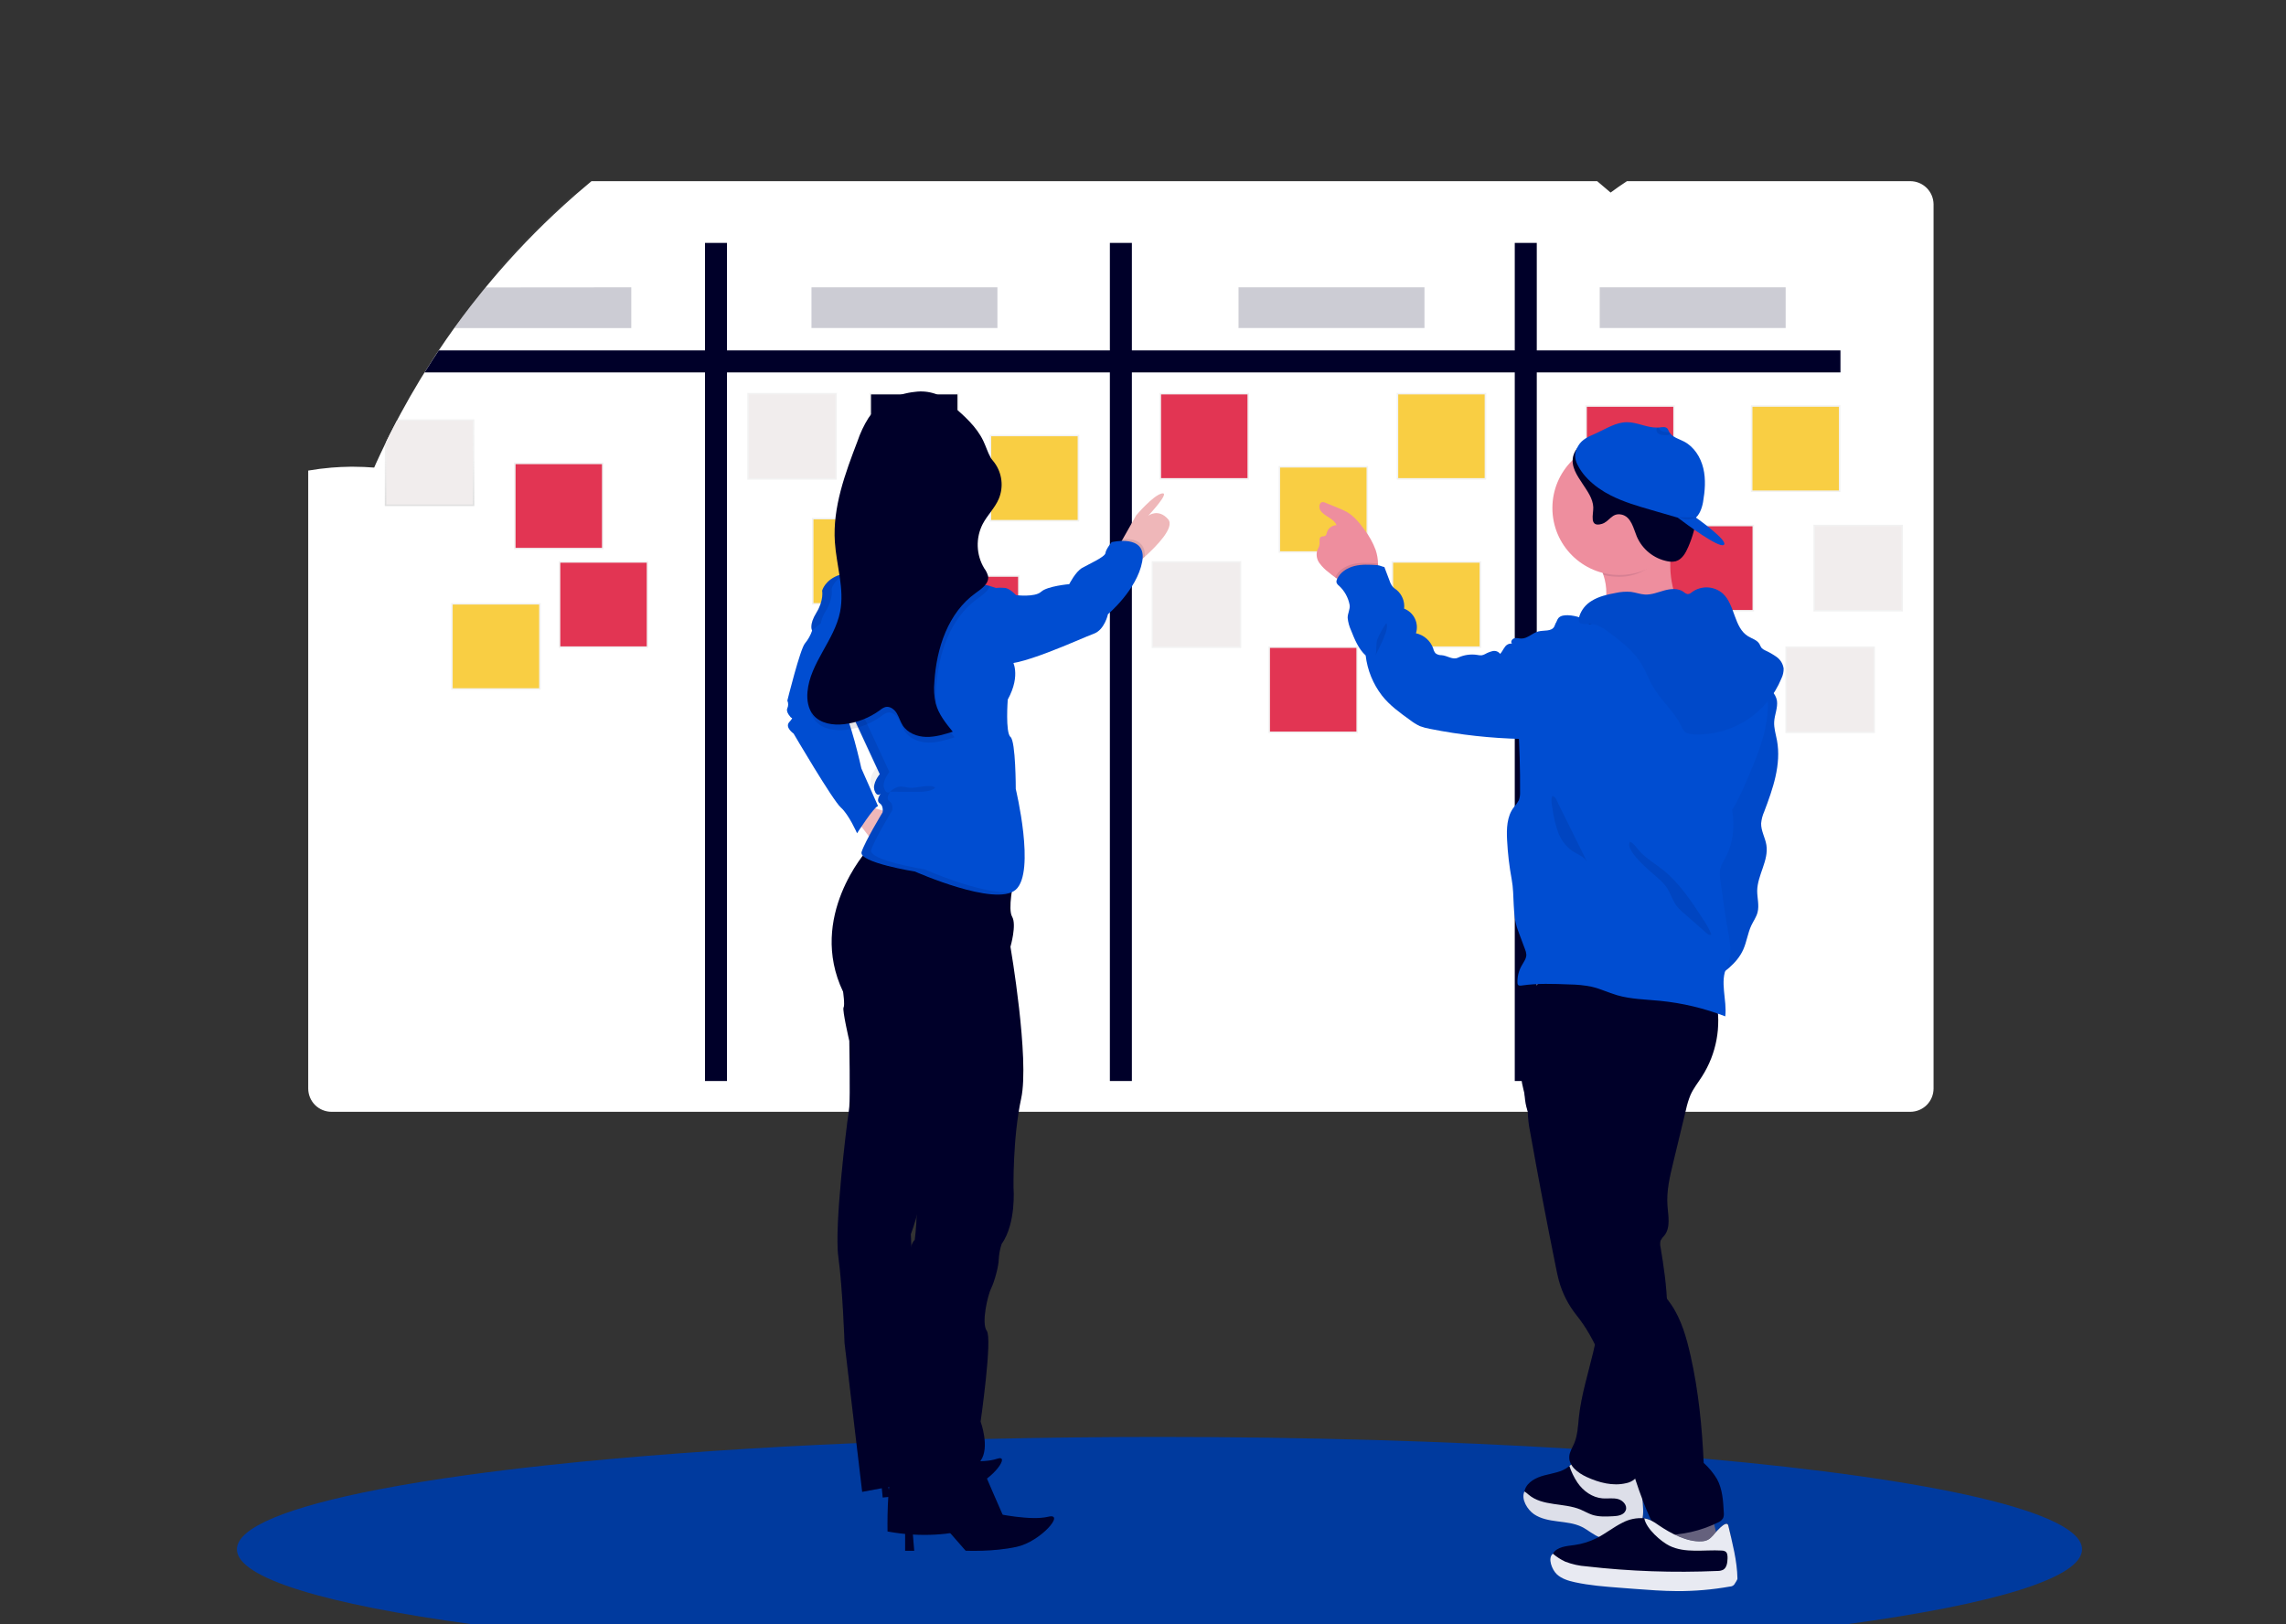 <svg width="228" height="162" viewBox="0 0 228 162" fill="none" xmlns="http://www.w3.org/2000/svg">
<rect x="0" y="0" width="228" height="162" fill="#333333" stroke="none"/>
<g clip-path="url(#clip0)">
<path d="M207.658 154.521C207.658 157.395 198.769 160.018 184.163 162H47.121C32.517 160.018 23.628 157.395 23.628 154.521C23.628 152.332 28.785 150.288 37.7 148.561L37.952 148.513C40.468 148.031 43.281 147.574 46.354 147.146L46.589 147.113C49.027 146.776 51.622 146.458 54.372 146.159L54.631 146.132C55.692 146.016 56.774 145.903 57.879 145.795L58.305 145.754C66.347 144.98 75.489 144.353 85.404 143.933H85.415C86.804 143.875 88.207 143.821 89.625 143.77C91.202 143.712 92.798 143.661 94.414 143.615C95.647 143.579 96.895 143.548 98.148 143.519H98.177C103.827 143.385 109.665 143.315 115.634 143.315C130.395 143.315 144.347 143.739 156.71 144.492H156.745C158.646 144.608 160.512 144.73 162.331 144.862L163.88 144.976C165.933 145.131 167.933 145.295 169.88 145.468C192.784 147.506 207.658 150.802 207.658 154.521Z" fill="#003A9E"/>
<path opacity="0.03" d="M61.342 20.386V26.257C61.342 26.361 61.322 26.465 61.282 26.561C61.242 26.658 61.184 26.745 61.11 26.819C61.036 26.893 60.949 26.952 60.852 26.992C60.756 27.032 60.653 27.052 60.548 27.052H49.802C52.102 24.401 54.579 21.908 57.215 19.591H60.55C60.654 19.591 60.758 19.612 60.854 19.652C60.95 19.692 61.037 19.75 61.111 19.824C61.184 19.898 61.243 19.986 61.282 20.082C61.322 20.179 61.342 20.282 61.342 20.386V20.386Z" stroke="white" stroke-width="0.372" stroke-miterlimit="10"/>
<path d="M192.848 20.374V108.565C192.848 109.181 192.603 109.772 192.168 110.208C191.732 110.643 191.141 110.888 190.525 110.888H33.064C32.448 110.888 31.857 110.643 31.422 110.208C30.986 109.772 30.741 109.181 30.741 108.565V46.933C31.516 46.8 32.29 46.701 33.064 46.637C33.68 46.587 34.3 46.558 34.926 46.55C35.041 46.55 35.151 46.55 35.265 46.55C35.954 46.55 36.639 46.583 37.319 46.635C37.39 46.468 37.468 46.302 37.539 46.136C37.81 45.539 38.091 44.947 38.374 44.363C38.374 44.357 38.374 44.352 38.374 44.347C38.422 44.246 38.47 44.154 38.521 44.047C38.749 43.571 38.987 43.099 39.231 42.63C39.343 42.413 39.454 42.199 39.568 41.984C39.593 41.933 39.618 41.885 39.647 41.835C39.763 41.612 39.882 41.391 40.002 41.171C40.599 40.07 41.22 38.986 41.865 37.919C41.922 37.828 41.974 37.737 42.03 37.648C42.131 37.483 42.224 37.319 42.336 37.156C42.603 36.723 42.878 36.291 43.155 35.863C43.348 35.561 43.542 35.259 43.751 34.961C44.254 34.206 44.77 33.461 45.299 32.726C45.828 31.99 46.378 31.255 46.948 30.519C47.026 30.418 47.103 30.326 47.185 30.219L48.011 29.18L48.125 29.038L48.425 28.672C48.869 28.132 49.323 27.598 49.78 27.07C52.081 24.418 54.557 21.925 57.194 19.608C57.296 19.513 57.401 19.414 57.503 19.333C57.995 18.905 58.494 18.483 58.994 18.069H159.298C159.751 18.442 160.197 18.821 160.637 19.205C161.171 18.809 161.715 18.43 162.267 18.069H190.527C191.14 18.07 191.727 18.312 192.162 18.744C192.597 19.176 192.843 19.762 192.848 20.374Z" fill="white"/>
<path d="M183.563 34.95V37.145H42.35C42.617 36.711 42.892 36.279 43.17 35.852C43.364 35.55 43.557 35.248 43.764 34.95H183.563Z" fill="#000029"/>
<path d="M153.274 107.816V24.226H151.079V107.816H153.274Z" fill="#000029"/>
<path d="M112.891 107.816V24.226H110.696V107.816H112.891Z" fill="#000029"/>
<path d="M72.508 107.816V24.226H70.314V107.816H72.508Z" fill="#000029"/>
<path d="M47.307 41.823V50.468H38.38V44.351C38.38 44.351 38.38 44.341 38.38 44.335C38.428 44.235 38.476 44.142 38.527 44.035C38.757 43.559 38.993 43.087 39.239 42.618C39.349 42.402 39.46 42.187 39.574 41.972C39.599 41.922 39.626 41.873 39.653 41.823H47.307Z" fill="url(#paint0_linear)"/>
<path d="M47.154 41.972V50.319H38.534V44.03C38.765 43.553 39.001 43.081 39.247 42.613C39.357 42.396 39.467 42.181 39.582 41.966L47.154 41.972Z" fill="#F1EDED"/>
<path d="M83.466 39.188H74.537V47.833H83.466V39.188Z" fill="url(#paint1_linear)"/>
<path d="M83.313 39.338H74.692V47.684H83.313V39.338Z" fill="#F1EDED"/>
<path d="M123.795 55.972H114.866V64.617H123.795V55.972Z" fill="url(#paint2_linear)"/>
<path d="M123.642 56.122H115.021V64.468H123.642V56.122Z" fill="#F1EDED"/>
<path d="M164.946 61.698H156.017V70.343H164.946V61.698Z" fill="url(#paint3_linear)"/>
<path d="M164.791 61.847H156.17V70.193H164.791V61.847Z" fill="#000029"/>
<path d="M175.971 67.294H167.042V75.938H175.971V67.294Z" fill="url(#paint4_linear)"/>
<path d="M175.819 67.443H167.197V75.789H175.819V67.443Z" fill="#000029"/>
<path d="M189.799 52.341H180.87V60.986H189.799V52.341Z" fill="url(#paint5_linear)"/>
<path d="M189.644 52.49H181.023V60.837H189.644V52.49Z" fill="#F1EDED"/>
<path d="M187.001 64.47H178.072V73.115H187.001V64.47Z" fill="url(#paint6_linear)"/>
<path d="M186.846 64.619H178.224V72.965H186.846V64.619Z" fill="#F1EDED"/>
<path d="M95.647 39.188H86.718V47.833H95.647V39.188Z" fill="url(#paint7_linear)"/>
<path d="M95.494 39.338H86.873V47.684H95.494V39.338Z" fill="#000029"/>
<path d="M53.926 60.145H44.997V68.79H53.926V60.145Z" fill="url(#paint8_linear)"/>
<path d="M53.772 60.295H45.15V68.641H53.772V60.295Z" fill="#F9CE43"/>
<path d="M89.91 51.65H80.981V60.295H89.91V51.65Z" fill="url(#paint9_linear)"/>
<path d="M89.757 51.799H81.135V60.146H89.757V51.799Z" fill="#F9CE43"/>
<path d="M136.45 46.484H127.521V55.128H136.45V46.484Z" fill="url(#paint10_linear)"/>
<path d="M136.295 46.633H127.674V54.98H136.295V46.633Z" fill="#F9CE43"/>
<path d="M183.561 40.422H174.632V49.066H183.561V40.422Z" fill="url(#paint11_linear)"/>
<path d="M183.408 40.571H174.787V48.917H183.408V40.571Z" fill="#F9CE43"/>
<path d="M148.23 39.188H139.301V47.833H148.23V39.188Z" fill="url(#paint12_linear)"/>
<path d="M148.075 39.338H139.454V47.684H148.075V39.338Z" fill="#F9CE43"/>
<path d="M147.723 55.972H138.794V64.617H147.723V55.972Z" fill="url(#paint13_linear)"/>
<path d="M147.57 56.122H138.949V64.468H147.57V56.122Z" fill="#F9CE43"/>
<path d="M107.636 43.364H98.707V52.008H107.636V43.364Z" fill="url(#paint14_linear)"/>
<path d="M107.483 43.511H98.862V51.857H107.483V43.511Z" fill="#F9CE43"/>
<path d="M60.194 46.145H51.265V54.79H60.194V46.145Z" fill="url(#paint15_linear)"/>
<path d="M60.041 46.294H51.42V54.641H60.041V46.294Z" fill="#E23553"/>
<path d="M64.659 55.972H55.73V64.617H64.659V55.972Z" fill="url(#paint16_linear)"/>
<path d="M64.505 56.122H55.883V64.468H64.505V56.122Z" fill="#E23553"/>
<path d="M101.696 57.376H92.767V66.02H101.696V57.376Z" fill="url(#paint17_linear)"/>
<path d="M101.541 57.525H92.92V65.871H101.541V57.525Z" fill="#E23553"/>
<path d="M167.042 40.422H158.113V49.066H167.042V40.422Z" fill="url(#paint18_linear)"/>
<path d="M166.889 40.571H158.268V48.917H166.889V40.571Z" fill="#E23553"/>
<path d="M174.943 52.341H166.014V60.986H174.943V52.341Z" fill="url(#paint19_linear)"/>
<path d="M174.791 52.49H166.169V60.837H174.791V52.49Z" fill="#E23553"/>
<path d="M124.575 39.188H115.646V47.833H124.575V39.188Z" fill="url(#paint20_linear)"/>
<path d="M124.422 39.338H115.801V47.684H124.422V39.338Z" fill="#E23553"/>
<path d="M135.439 64.47H126.51V73.115H135.439V64.47Z" fill="url(#paint21_linear)"/>
<path d="M135.285 64.619H126.663V72.965H135.285V64.619Z" fill="#E23553"/>
<path d="M160.211 59.205C160.186 60.186 159.853 61.141 159.801 62.12C162.705 62.263 165.548 60.86 168.411 61.29C167.611 60.773 167.184 59.838 166.932 58.918C166.61 57.733 166.514 56.497 166.649 55.276C166.657 55.21 166.668 55.146 166.684 55.082C166.791 54.602 167.071 53.921 166.992 53.543C166.895 53.044 166.423 53.142 165.999 53.172C164.705 53.271 163.416 53.437 162.139 53.669C161.806 53.727 158.564 54.536 158.516 54.453C159.05 55.376 159.594 56.336 159.919 57.343C160.121 57.943 160.219 58.572 160.211 59.205Z" fill="#EE8E9E"/>
<path d="M131.605 56.17C131.853 56.509 132.152 56.809 132.489 57.06C132.708 57.24 132.933 57.424 133.169 57.589C133.589 57.91 134.089 58.111 134.615 58.169C135.304 58.216 136.767 57.811 137.195 57.221C137.375 56.924 137.461 56.58 137.441 56.234C137.434 55.764 137.354 55.297 137.205 54.852C136.936 54.127 136.559 53.447 136.088 52.835C135.59 52.142 135.037 51.46 134.295 51.04C134.048 50.908 133.794 50.791 133.533 50.69L132.178 50.136C132.101 50.1 132.017 50.078 131.932 50.072C131.57 50.072 131.504 50.628 131.709 50.926C132.12 51.528 133.043 51.7 133.302 52.378C133.083 52.383 132.871 52.458 132.697 52.591C132.523 52.725 132.396 52.911 132.335 53.121C132.324 53.233 132.279 53.339 132.205 53.423C132.087 53.518 131.901 53.464 131.766 53.535C131.527 53.663 131.632 54.019 131.607 54.29C131.584 54.53 131.433 54.737 131.359 54.968C131.309 55.174 131.305 55.388 131.348 55.596C131.39 55.804 131.478 56 131.605 56.17Z" fill="#EE8E9E"/>
<path d="M171.479 154.654C171.256 154.432 170.898 154.471 170.581 154.519C168.911 154.783 167.224 154.919 165.535 154.927C165.324 153.894 165.937 152.889 166.135 151.854C166.161 151.587 166.226 151.326 166.328 151.079C166.564 150.623 167.102 150.413 167.606 150.305C168.515 150.112 169.928 149.775 170.445 150.692C171.063 151.797 171.258 153.427 171.479 154.654Z" fill="#65617D"/>
<path d="M152.992 150.752C153.677 151.22 154.528 151.366 155.353 151.472C156.178 151.579 157.025 151.656 157.772 152.024C158.417 152.341 158.959 152.864 159.642 153.092C160.262 153.299 160.939 153.243 161.578 153.123C162.352 152.98 163.161 152.699 163.575 152.037C163.945 151.457 163.905 150.704 163.854 150.011C163.794 149.236 163.738 148.443 163.68 147.659C163.682 147.46 163.632 147.264 163.535 147.09C162.979 146.283 161.632 147.429 160.912 147.427C159.768 147.427 158.541 146.807 157.718 146.049C157.647 145.971 157.563 145.906 157.471 145.855C157.143 145.708 156.818 145.979 156.528 146.215C156.497 146.242 156.464 146.267 156.431 146.292C155.763 146.823 154.869 146.929 154.044 147.144C153.22 147.359 152.335 147.791 152.08 148.604C152.063 148.655 152.05 148.707 152.041 148.76C151.894 149.521 152.351 150.313 152.992 150.752Z" fill="#000029"/>
<path opacity="0.05" d="M152.992 150.752C153.677 151.22 154.528 151.366 155.353 151.472C156.178 151.579 157.025 151.656 157.772 152.024C158.417 152.341 158.959 152.864 159.642 153.092C160.262 153.299 160.939 153.243 161.578 153.123C162.352 152.98 163.161 152.699 163.575 152.037C163.945 151.457 163.905 150.704 163.854 150.011C163.794 149.236 163.738 148.443 163.68 147.659C163.682 147.46 163.632 147.264 163.535 147.09C162.979 146.283 161.632 147.429 160.912 147.427C159.768 147.427 158.541 146.807 157.718 146.049C157.647 145.971 157.563 145.906 157.471 145.855C157.143 145.708 156.818 145.979 156.528 146.215C156.497 146.242 156.464 146.267 156.431 146.292C155.763 146.823 154.869 146.929 154.044 147.144C153.22 147.359 152.335 147.791 152.08 148.604C152.063 148.655 152.05 148.707 152.041 148.76C151.894 149.521 152.351 150.313 152.992 150.752Z" fill="#000029"/>
<path d="M152.992 151.015C153.677 151.484 154.528 151.629 155.353 151.735C156.178 151.842 157.025 151.919 157.773 152.287C158.417 152.606 158.959 153.127 159.642 153.355C160.262 153.563 160.939 153.506 161.578 153.386C162.395 153.212 163.112 152.726 163.576 152.031C163.945 151.451 163.905 150.698 163.854 150.005C163.794 149.231 163.738 148.437 163.68 147.653C163.682 147.454 163.632 147.258 163.535 147.084C162.979 146.277 161.632 147.423 160.912 147.421C159.768 147.421 158.541 146.801 157.718 146.043C157.647 145.965 157.563 145.9 157.471 145.849C157.143 145.702 156.818 145.973 156.528 146.209C156.719 146.795 156.989 147.353 157.331 147.866C157.912 148.716 158.826 149.366 159.848 149.442C160.359 149.478 160.883 149.378 161.377 149.509C161.87 149.641 162.331 150.146 162.151 150.626C161.971 151.106 161.377 151.207 160.877 151.224C160.179 151.261 159.462 151.296 158.8 151.079C158.396 150.944 158.026 150.721 157.639 150.557C155.965 149.862 153.849 150.251 152.465 149.078C152.334 148.957 152.193 148.849 152.043 148.754C151.681 149.521 152.351 150.576 152.992 151.015Z" fill="#E8EAF2"/>
<path opacity="0.05" d="M152.992 151.015C153.677 151.484 154.528 151.629 155.353 151.735C156.178 151.842 157.025 151.919 157.773 152.287C158.417 152.606 158.959 153.127 159.642 153.355C160.262 153.563 160.939 153.506 161.578 153.386C162.395 153.212 163.112 152.726 163.576 152.031C163.945 151.451 163.905 150.698 163.854 150.005C163.794 149.231 163.738 148.437 163.68 147.653C163.682 147.454 163.632 147.258 163.535 147.084C162.979 146.277 161.632 147.423 160.912 147.421C159.768 147.421 158.541 146.801 157.718 146.043C157.647 145.965 157.563 145.9 157.471 145.849C157.143 145.702 156.818 145.973 156.528 146.209C156.719 146.795 156.989 147.353 157.331 147.866C157.912 148.716 158.826 149.366 159.848 149.442C160.359 149.478 160.883 149.378 161.377 149.509C161.87 149.641 162.331 150.146 162.151 150.626C161.971 151.106 161.377 151.207 160.877 151.224C160.179 151.261 159.462 151.296 158.8 151.079C158.396 150.944 158.026 150.721 157.639 150.557C155.965 149.862 153.849 150.251 152.465 149.078C152.334 148.957 152.193 148.849 152.043 148.754C151.681 149.521 152.351 150.576 152.992 151.015Z" fill="#000029"/>
<path d="M171.167 99.762C171.701 102.382 171.194 105.108 169.754 107.361C169.367 107.969 168.902 108.54 168.608 109.2C168.415 109.672 168.265 110.16 168.159 110.659L166.889 115.922C166.545 117.343 166.2 118.791 166.309 120.249C166.38 121.265 166.636 122.407 166.011 123.21C165.856 123.363 165.726 123.538 165.623 123.729C165.563 123.953 165.563 124.19 165.623 124.414C166.266 128.235 166.744 132.228 165.583 135.925C164.53 139.276 164.468 142.988 163.574 146.378C163.463 146.8 163.335 147.243 163.016 147.539C162.776 147.737 162.49 147.87 162.184 147.926C160.864 148.242 159.474 147.872 158.239 147.303C157.374 146.902 156.443 146.199 156.516 145.249C156.553 144.796 156.816 144.399 156.996 143.983C157.347 143.166 157.383 142.255 157.471 141.37C157.709 139.148 158.394 137.005 158.911 134.832C159.427 132.658 159.78 130.389 159.342 128.198C158.451 123.668 157.021 119.261 155.084 115.071C155 114.85 154.868 114.652 154.697 114.49C154.523 114.347 154.292 114.281 154.143 114.103C153.994 113.925 153.95 113.654 153.892 113.416C153.698 112.723 153.127 112.212 152.744 111.602C151.776 110.065 152.082 108.095 152.119 106.279C152.153 104.512 151.9 102.729 152.188 100.987C152.477 99.245 153.475 97.464 155.156 96.922C155.988 96.653 156.888 96.713 157.759 96.8C162.354 97.259 166.833 98.105 171.167 99.762Z" fill="#000029"/>
<path opacity="0.05" d="M171.167 99.762C171.701 102.382 171.194 105.108 169.754 107.361C169.367 107.969 168.902 108.54 168.608 109.2C168.415 109.672 168.265 110.16 168.159 110.659L166.889 115.922C166.545 117.343 166.2 118.791 166.309 120.249C166.38 121.265 166.636 122.407 166.011 123.21C165.856 123.363 165.726 123.538 165.623 123.729C165.563 123.953 165.563 124.19 165.623 124.414C166.266 128.235 166.744 132.228 165.583 135.925C164.53 139.276 164.468 142.988 163.574 146.378C163.463 146.8 163.335 147.243 163.016 147.539C162.776 147.737 162.49 147.87 162.184 147.926C160.864 148.242 159.474 147.872 158.239 147.303C157.374 146.902 156.443 146.199 156.516 145.249C156.553 144.796 156.816 144.399 156.996 143.983C157.347 143.166 157.383 142.255 157.471 141.37C157.709 139.148 158.394 137.005 158.911 134.832C159.427 132.658 159.78 130.389 159.342 128.198C158.451 123.668 157.021 119.261 155.084 115.071C155 114.85 154.868 114.652 154.697 114.49C154.523 114.347 154.292 114.281 154.143 114.103C153.994 113.925 153.95 113.654 153.892 113.416C153.698 112.723 153.127 112.212 152.744 111.602C151.776 110.065 152.082 108.095 152.119 106.279C152.153 104.512 151.9 102.729 152.188 100.987C152.477 99.245 153.475 97.464 155.156 96.922C155.988 96.653 156.888 96.713 157.759 96.8C162.354 97.259 166.833 98.105 171.167 99.762Z" fill="#000029"/>
<path d="M152.376 110.84C152.391 111.525 152.468 112.208 152.608 112.88C153.421 117.441 154.288 121.993 155.208 126.534C155.289 126.921 155.369 127.321 155.475 127.709C155.818 128.972 156.418 130.151 157.236 131.173C161.069 135.95 161.4 142.89 163.481 148.652C163.62 149.039 163.761 149.426 163.91 149.813C164.285 150.79 164.714 151.746 165.194 152.676C165.249 152.812 165.34 152.93 165.457 153.019C165.586 153.084 165.731 153.112 165.875 153.1C167.749 153.113 169.6 152.693 171.285 151.875C171.528 151.787 171.733 151.619 171.866 151.399C171.929 151.223 171.95 151.034 171.926 150.849C171.868 149.707 171.798 148.526 171.254 147.52C170.892 146.919 170.443 146.375 169.923 145.905C169.76 142.321 169.406 138.728 168.618 135.226C168.213 133.436 167.712 131.626 166.682 130.113C165.908 128.996 164.816 127.894 164.952 126.545C165.012 125.965 165.26 125.217 164.778 124.869C164.567 124.716 164.255 124.697 164.114 124.482C164.057 124.38 164.025 124.266 164.021 124.149C163.921 123.224 163.979 122.289 164.191 121.383C164.33 120.783 164.54 120.194 164.603 119.581C164.667 118.967 164.559 118.299 164.15 117.839C164.125 116.608 164.15 115.322 164.133 114.103C164.121 113.4 164.108 112.688 164.305 112.016C164.4 111.693 164.541 111.385 164.613 111.049C164.871 109.868 164.226 108.451 165 107.514C165.32 107.127 165.811 106.933 166.227 106.651C167.062 106.093 167.608 105.184 167.911 104.229C168.215 103.275 168.299 102.265 168.389 101.264C168.412 101.051 168.412 100.836 168.389 100.623C168.377 100.513 168.348 100.406 168.304 100.304C168.066 99.77 167.427 99.563 166.858 99.425C163.245 98.558 159.541 98.126 155.825 98.136C154.451 97.199 153.677 97.534 153.094 98.523C152.774 99.129 152.514 99.765 152.32 100.422C152.053 101.225 152.037 105.728 151.778 106.535C151.416 107.592 152.39 109.736 152.376 110.84Z" fill="#000029"/>
<path d="M177.228 69.878C177.33 70.586 176.989 71.283 176.951 71.997C176.918 72.621 177.117 73.23 177.231 73.846C177.675 76.246 176.823 78.675 175.954 80.956C175.79 81.323 175.688 81.716 175.652 82.117C175.629 82.862 176.057 83.543 176.175 84.279C176.42 85.827 175.282 87.277 175.257 88.843C175.257 89.563 175.474 90.297 175.294 90.994C175.174 91.46 174.884 91.859 174.676 92.294C174.311 93.069 174.214 93.938 173.863 94.714C173.234 96.119 171.879 97.037 170.592 97.879C169.859 97.635 169.065 97.344 168.657 96.684C168.48 96.359 168.367 96.004 168.322 95.637C168.043 94.036 168.053 92.403 168.062 90.779C168.042 89.387 168.119 87.995 168.291 86.613C168.55 84.848 169.123 83.147 169.533 81.41C170.052 79.221 170.308 76.958 171.125 74.858C171.833 73.012 172.938 71.355 174.102 69.769C174.545 69.164 174.895 68.298 175.756 68.438C176.119 68.499 176.455 68.67 176.718 68.927C176.981 69.185 177.158 69.516 177.228 69.878Z" fill="#004DD1"/>
<path opacity="0.05" d="M177.228 69.878C177.33 70.586 176.989 71.283 176.951 71.997C176.918 72.621 177.117 73.23 177.231 73.846C177.675 76.246 176.823 78.675 175.954 80.956C175.79 81.323 175.688 81.716 175.652 82.117C175.629 82.862 176.057 83.543 176.175 84.279C176.42 85.827 175.282 87.277 175.257 88.843C175.257 89.563 175.474 90.297 175.294 90.994C175.174 91.46 174.884 91.859 174.676 92.294C174.311 93.069 174.214 93.938 173.863 94.714C173.234 96.119 171.879 97.037 170.592 97.879C169.859 97.635 169.065 97.344 168.657 96.684C168.48 96.359 168.367 96.004 168.322 95.637C168.043 94.036 168.053 92.403 168.062 90.779C168.042 89.387 168.119 87.995 168.291 86.613C168.55 84.848 169.123 83.147 169.533 81.41C170.052 79.221 170.308 76.958 171.125 74.858C171.833 73.012 172.938 71.355 174.102 69.769C174.545 69.164 174.895 68.298 175.756 68.438C176.119 68.499 176.455 68.67 176.718 68.927C176.981 69.185 177.158 69.516 177.228 69.878Z" fill="#000029"/>
<path opacity="0.1" d="M158.51 54.445C159.044 55.368 159.588 56.328 159.913 57.335C160.435 57.464 160.969 57.529 161.506 57.529C163.591 57.529 165.068 56.342 166.293 54.844C166.4 54.362 167.067 53.915 166.986 53.535C166.889 53.036 166.417 53.135 165.993 53.164C164.699 53.263 163.411 53.429 162.134 53.661C161.801 53.719 158.564 54.528 158.51 54.445Z" fill="#000029"/>
<path d="M161.512 57.347C165.201 57.347 168.192 54.356 168.192 50.667C168.192 46.978 165.201 43.987 161.512 43.987C157.823 43.987 154.832 46.978 154.832 50.667C154.832 54.356 157.823 57.347 161.512 57.347Z" fill="#EE8E9E"/>
<path opacity="0.1" d="M153.071 98.529C154.232 98.461 155.394 98.508 156.555 98.554C157.281 98.561 158.004 98.636 158.715 98.777C159.592 98.97 160.413 99.375 161.278 99.624C162.664 100.029 164.127 100.046 165.562 100.188C166.504 100.28 167.441 100.427 168.366 100.627C168.353 100.517 168.325 100.41 168.281 100.308C168.043 99.773 167.404 99.566 166.835 99.429C163.222 98.562 159.518 98.129 155.802 98.14C154.428 97.203 153.654 97.538 153.071 98.529Z" fill="#000029"/>
<path d="M157.624 61.603C157.916 61.94 158.307 62.312 158.739 62.203C158.894 62.149 159.041 62.071 159.172 61.971C159.946 61.474 160.887 61.357 161.793 61.222C163.619 60.947 165.423 60.541 167.191 60.008C167.705 59.821 168.243 59.712 168.788 59.683C169.921 59.683 170.917 60.442 171.634 61.325C172.35 62.207 172.845 63.239 173.542 64.131C174.038 64.768 174.628 65.329 175.091 65.989C176.252 67.656 176.511 69.832 176.209 71.847C175.908 73.862 175.102 75.758 174.305 77.634C173.848 78.708 173.387 79.788 172.756 80.768C173.025 82.299 172.884 84.049 172.156 85.413C171.918 85.861 171.628 86.296 171.55 86.797C171.514 87.135 171.527 87.477 171.591 87.812L171.932 90.229C172.034 90.967 172.139 91.702 172.272 92.434C172.518 93.773 172.853 95.227 172.232 96.439C171.489 97.888 172.269 99.749 172.073 101.367C169.983 100.559 167.793 100.038 165.564 99.818C164.127 99.677 162.66 99.659 161.28 99.257C160.415 99.005 159.596 98.606 158.717 98.405C158.005 98.266 157.281 98.192 156.555 98.185C154.954 98.121 153.342 98.057 151.759 98.293C151.629 98.312 151.474 98.322 151.397 98.218C151.362 98.159 151.345 98.092 151.348 98.024C151.324 97.43 151.466 96.842 151.759 96.324C151.952 95.968 152.241 95.618 152.233 95.21C152.218 95.018 152.171 94.831 152.094 94.656L151.393 92.782C150.799 91.203 151.081 89.366 150.773 87.707C150.533 86.41 150.379 85.098 150.313 83.78C150.255 82.653 150.291 81.432 150.971 80.532C151.17 80.315 151.342 80.075 151.484 79.817C151.582 79.544 151.623 79.254 151.606 78.964C151.621 76.711 151.557 74.458 151.412 72.207C152.006 71.142 152.624 70.052 153.216 68.988C153.905 67.749 154.606 66.485 154.885 65.095C155.078 64.174 155.063 63.227 155.194 62.298C155.207 62.062 155.29 61.834 155.431 61.644C155.657 61.388 156.038 61.352 156.381 61.361C156.805 61.378 157.224 61.46 157.624 61.603Z" fill="#004DD1"/>
<path opacity="0.1" d="M133.167 57.589C133.587 57.91 134.087 58.111 134.613 58.169C135.302 58.216 136.765 57.811 137.193 57.221C137.373 56.925 137.459 56.58 137.439 56.234C137.346 56.203 137.25 56.184 137.152 56.178C136.403 56.133 135.639 56.089 134.911 56.269C134.183 56.449 133.479 56.89 133.169 57.575L133.167 57.589Z" fill="#000029"/>
<path d="M155.394 72.038C154.985 72.543 154.563 73.066 153.987 73.364C153.323 73.709 152.541 73.716 151.793 73.701C148.715 73.635 145.648 73.298 142.628 72.694C142.285 72.635 141.947 72.544 141.62 72.423C141.257 72.251 140.915 72.037 140.6 71.788C139.607 71.074 138.598 70.346 137.842 69.382C136.943 68.219 136.379 66.834 136.208 65.374C135.488 64.712 135.107 63.769 134.746 62.858C134.569 62.471 134.457 62.059 134.414 61.636C134.394 61.204 134.681 60.752 134.607 60.326C134.469 59.593 134.097 58.924 133.548 58.419C133.431 58.337 133.342 58.219 133.295 58.084C133.281 57.971 133.302 57.857 133.357 57.757C133.663 57.072 134.367 56.631 135.099 56.45C135.83 56.27 136.591 56.317 137.34 56.361C137.611 56.379 137.809 56.505 138.074 56.555L138.596 57.931C138.667 58.161 138.784 58.375 138.939 58.558C139.055 58.664 139.179 58.761 139.309 58.849C139.573 59.074 139.779 59.361 139.907 59.684C140.035 60.008 140.082 60.358 140.044 60.703C140.516 60.886 140.901 61.242 141.12 61.699C141.339 62.156 141.376 62.678 141.223 63.161C141.616 63.246 141.981 63.43 142.282 63.695C142.584 63.961 142.812 64.3 142.946 64.679C142.983 64.852 143.06 65.013 143.17 65.151C143.342 65.285 143.555 65.353 143.772 65.345C144.353 65.382 144.878 65.846 145.414 65.594C146.019 65.311 146.695 65.215 147.355 65.322C147.491 65.354 147.632 65.366 147.771 65.358C147.89 65.337 148.005 65.297 148.112 65.24C148.353 65.1 148.614 64.997 148.886 64.934C149.023 64.906 149.165 64.918 149.295 64.968C149.425 65.019 149.538 65.106 149.62 65.219C149.813 65.014 149.92 64.751 150.09 64.532C150.166 64.415 150.272 64.32 150.398 64.26C150.524 64.2 150.664 64.176 150.802 64.191C150.624 64.032 150.802 63.717 151.037 63.659C151.271 63.601 151.511 63.686 151.749 63.686C152.366 63.686 152.841 63.121 153.441 62.974C153.992 62.84 154.728 63.001 155.01 62.507C155.111 62.333 155.13 62.097 155.301 61.99C155.416 61.933 155.547 61.917 155.672 61.946C156.065 61.998 156.446 62.114 156.801 62.288C157.382 64.551 157.076 66.901 156.634 69.195C156.423 70.284 156.091 71.167 155.394 72.038Z" fill="#004DD1"/>
<path opacity="0.1" d="M155.413 80.146L158.289 85.953C157.978 85.417 157.322 85.208 156.805 84.865C156.147 84.391 155.651 83.725 155.386 82.959C155.12 82.194 154.935 81.404 154.832 80.601C154.774 80.234 154.652 79.717 154.832 79.384C155.167 79.451 155.276 79.874 155.413 80.146Z" fill="#000029"/>
<path opacity="0.1" d="M163.688 85.065C164.336 85.707 165.132 86.18 165.846 86.749C167.515 88.077 168.703 89.9 169.865 91.689C170.193 92.159 170.468 92.664 170.685 93.194C170.55 93.312 170.347 93.194 170.213 93.073L167.952 91.087C167.675 90.859 167.423 90.604 167.199 90.324C166.812 89.797 166.634 89.137 166.278 88.582C165.922 88.026 165.403 87.614 164.905 87.182C164.408 86.751 162.002 84.722 162.583 83.94C163.003 84.149 163.349 84.73 163.688 85.065Z" fill="#000029"/>
<path d="M158.752 59.927C159.468 59.48 160.312 59.292 161.143 59.139C161.641 59.026 162.154 58.989 162.664 59.031C163.134 59.089 163.585 59.271 164.059 59.296C164.723 59.335 165.36 59.064 165.995 58.889C166.63 58.715 167.379 58.646 167.919 59.035C168.034 59.148 168.179 59.225 168.337 59.257C168.501 59.237 168.653 59.162 168.769 59.044C169.224 58.719 169.775 58.558 170.333 58.588C170.891 58.617 171.423 58.836 171.841 59.207C173.066 60.355 172.929 62.598 174.357 63.465C174.754 63.705 175.259 63.833 175.489 64.24C175.544 64.368 175.609 64.491 175.683 64.609C175.779 64.715 175.896 64.799 176.027 64.855C176.444 65.041 176.841 65.269 177.212 65.534C177.397 65.669 177.552 65.84 177.669 66.036C177.786 66.232 177.863 66.45 177.893 66.677C177.9 67.011 177.828 67.343 177.682 67.644C176.98 69.367 175.762 70.831 174.195 71.833C172.627 72.835 170.788 73.328 168.93 73.242C168.602 73.227 168.248 73.182 168.012 72.956C167.874 72.8 167.765 72.621 167.691 72.427C167.017 71.012 165.755 69.967 164.944 68.622C164.464 67.82 164.156 66.924 163.657 66.135C162.914 64.934 161.762 64.042 160.639 63.192C160.004 62.708 159.298 62.201 158.498 62.234C157.788 62.265 157.269 62.304 157.531 61.431C157.745 60.8 158.178 60.266 158.752 59.927Z" fill="#004DD1"/>
<path opacity="0.05" d="M158.752 59.927C159.468 59.48 160.312 59.292 161.143 59.139C161.641 59.026 162.154 58.989 162.664 59.031C163.134 59.089 163.585 59.271 164.059 59.296C164.723 59.335 165.36 59.064 165.995 58.889C166.63 58.715 167.379 58.646 167.919 59.035C168.034 59.148 168.179 59.225 168.337 59.257C168.501 59.237 168.653 59.162 168.769 59.044C169.224 58.719 169.775 58.558 170.333 58.588C170.891 58.617 171.423 58.836 171.841 59.207C173.066 60.355 172.929 62.598 174.357 63.465C174.754 63.705 175.259 63.833 175.489 64.24C175.544 64.368 175.609 64.491 175.683 64.609C175.779 64.715 175.896 64.799 176.027 64.855C176.444 65.041 176.841 65.269 177.212 65.534C177.397 65.669 177.552 65.84 177.669 66.036C177.786 66.232 177.863 66.45 177.893 66.677C177.9 67.011 177.828 67.343 177.682 67.644C176.98 69.367 175.762 70.831 174.195 71.833C172.627 72.835 170.788 73.328 168.93 73.242C168.602 73.227 168.248 73.182 168.012 72.956C167.874 72.8 167.765 72.621 167.691 72.427C167.017 71.012 165.755 69.967 164.944 68.622C164.464 67.82 164.156 66.924 163.657 66.135C162.914 64.934 161.762 64.042 160.639 63.192C160.004 62.708 159.298 62.201 158.498 62.234C157.788 62.265 157.269 62.304 157.531 61.431C157.745 60.8 158.178 60.266 158.752 59.927Z" fill="#000029"/>
<path d="M155.276 156.751C155.759 157.202 156.425 157.399 157.07 157.54C158.539 157.862 160.041 157.976 161.539 158.092L162.999 158.204C164.423 158.311 165.85 158.421 167.28 158.427C169.045 158.433 170.807 158.281 172.545 157.972C172.615 157.979 172.685 157.97 172.751 157.945C172.816 157.92 172.875 157.88 172.922 157.827C172.969 157.775 173.003 157.713 173.021 157.645C173.04 157.578 173.042 157.506 173.027 157.438C172.997 155.658 172.781 153.886 172.381 152.152C172.214 151.439 170.937 153.036 170.881 153.104C170.526 153.507 170.257 153.685 169.719 153.719C168.25 153.801 166.603 152.907 165.436 152.113C165.186 151.926 164.92 151.762 164.642 151.621C164.439 151.526 164.223 151.46 164.001 151.428C163.245 151.358 162.484 151.512 161.814 151.871C160.937 152.306 160.167 152.932 159.298 153.379C158.592 153.743 157.829 153.984 157.043 154.093C156.247 154.203 155.301 154.256 154.888 154.945C154.55 155.522 154.794 156.296 155.276 156.751Z" fill="#000029"/>
<path d="M155.276 157.014C155.76 157.465 156.426 157.662 157.07 157.804C158.539 158.125 160.041 158.239 161.539 158.355L162.999 158.467C164.424 158.574 165.85 158.684 167.28 158.69C169.046 158.696 170.808 158.544 172.545 158.235C172.625 158.233 172.703 158.215 172.774 158.182C172.846 158.148 172.911 158.101 172.963 158.042C173.025 157.945 173.291 157.56 173.289 157.445C173.26 155.667 172.778 153.892 172.379 152.159C172.212 151.447 170.935 153.044 170.879 153.112C170.525 153.514 170.256 153.692 169.717 153.727C168.248 153.808 166.601 152.914 165.434 152.121C165.184 151.934 164.919 151.769 164.64 151.629C164.437 151.533 164.222 151.468 164 151.435C164.193 152.492 165.705 153.77 166.487 154.159C168.07 154.945 169.952 154.546 171.713 154.645C171.842 154.641 171.97 154.673 172.083 154.736C172.296 154.875 172.307 155.175 172.302 155.428C172.286 155.85 172.232 156.344 171.868 156.559C171.687 156.646 171.488 156.688 171.287 156.681C166.933 156.872 162.571 156.72 158.241 156.224C157.512 156.175 156.794 156.016 156.112 155.752C155.667 155.544 155.252 155.277 154.879 154.958C154.329 155.398 154.794 156.563 155.276 157.014Z" fill="#E8EAF2"/>
<path d="M158.913 50.595C158.938 51.286 158.467 52.626 159.759 52.252C160.533 52.028 160.746 51.116 161.723 51.319C162.701 51.522 162.925 52.726 163.256 53.514C163.526 54.141 163.943 54.692 164.473 55.12C165.004 55.549 165.63 55.842 166.299 55.974C166.575 56.039 166.862 56.039 167.137 55.974C167.768 55.794 168.128 55.144 168.386 54.542C168.607 54.032 168.792 53.507 168.937 52.97C169.036 52.59 169.101 52.201 169.131 51.809C169.151 51.543 169.151 51.277 169.131 51.011C169.013 49.442 168.12 48.009 166.975 46.925C165.829 45.841 164.441 45.061 163.068 44.289C162.62 44.009 162.135 43.792 161.626 43.646C161.126 43.545 160.612 43.524 160.105 43.584C159.437 43.611 158.78 43.766 158.169 44.039C157.919 44.163 157.689 44.324 157.488 44.517C157.204 44.784 157.003 45.126 156.907 45.503C156.66 46.519 157.306 47.438 157.833 48.234C158.299 48.95 158.878 49.707 158.913 50.595Z" fill="#000029"/>
<path opacity="0.1" d="M137.174 65.42C137.451 64.725 138.612 62.801 138.275 62.139C137.927 62.633 137.632 63.162 137.393 63.717C137.174 64.255 137.352 64.977 137.174 65.42Z" fill="#000029"/>
<path opacity="0.1" d="M157.804 48.238C157.277 47.434 156.629 46.521 156.876 45.506C156.999 45.061 157.263 44.666 157.627 44.382C157.542 44.53 157.476 44.69 157.434 44.856C157.186 45.87 157.835 46.792 158.361 47.587C158.828 48.3 159.406 49.056 159.441 49.945C159.466 50.634 158.994 51.975 160.287 51.602C161.061 51.379 161.274 50.465 162.252 50.671C163.229 50.876 163.452 52.076 163.783 52.864C164.053 53.491 164.472 54.042 165.004 54.471C165.535 54.899 166.163 55.192 166.833 55.324C167.109 55.389 167.396 55.389 167.671 55.324C167.811 55.282 167.942 55.217 168.059 55.13C167.861 55.525 167.519 55.828 167.102 55.974C166.827 56.039 166.54 56.039 166.264 55.974C165.596 55.841 164.971 55.547 164.442 55.119C163.912 54.69 163.495 54.14 163.225 53.514C162.894 52.726 162.679 51.526 161.694 51.319C160.709 51.112 160.5 52.029 159.73 52.252C158.437 52.626 158.909 51.284 158.884 50.595C158.851 49.707 158.27 48.95 157.804 48.238Z" fill="#000029"/>
<path opacity="0.1" d="M157.517 46.865C157.635 47.061 157.765 47.25 157.904 47.431C158.178 47.774 158.484 48.091 158.818 48.377C159.011 48.549 159.222 48.71 159.435 48.861C159.832 49.139 160.249 49.389 160.682 49.606C161.946 50.243 163.312 50.642 164.673 51.035L167.34 51.809C167.668 52.057 168.268 52.504 168.93 52.97C169.028 52.59 169.093 52.201 169.123 51.809C169.143 51.543 169.143 51.277 169.123 51.011C169.005 49.442 168.113 48.009 166.967 46.925C165.821 45.841 164.433 45.061 163.061 44.289C162.612 44.009 162.127 43.792 161.619 43.646C161.118 43.545 160.605 43.524 160.097 43.584C159.429 43.611 158.772 43.766 158.162 44.039C157.912 44.163 157.682 44.324 157.48 44.517C157.329 44.739 157.213 44.983 157.138 45.241C156.987 45.791 157.219 46.38 157.517 46.865Z" fill="#000029"/>
<path d="M157.517 46.685C157.635 46.881 157.764 47.07 157.904 47.251C158.178 47.594 158.484 47.911 158.818 48.197C159.011 48.369 159.222 48.53 159.435 48.681C159.832 48.96 160.249 49.209 160.682 49.426C161.946 50.063 163.312 50.462 164.673 50.857L167.34 51.631C168.271 52.336 171.386 54.643 171.91 54.354C172.528 54.016 169.146 51.621 169.146 51.621L168.989 51.739C169.485 51.428 169.744 50.706 169.857 50.082C170.05 48.966 170.147 47.804 169.882 46.701C169.617 45.598 168.955 44.547 167.946 44.03C167.497 43.799 166.953 43.643 166.63 43.288C166.581 43.236 166.538 43.178 166.502 43.116C166.484 43.087 166.467 43.056 166.452 43.025C166.417 42.928 166.369 42.835 166.311 42.75C166.117 42.535 165.788 42.599 165.507 42.634L165.418 42.644C165.368 42.644 165.318 42.644 165.267 42.644C164.265 42.667 163.293 42.108 162.279 42.108C161.166 42.108 160.221 42.75 159.242 43.19C159.048 43.279 158.855 43.36 158.68 43.443C157.974 43.772 157.442 44.123 157.149 45.059C156.987 45.611 157.219 46.2 157.517 46.685Z" fill="#004DD1"/>
<path opacity="0.1" d="M165.273 42.65C165.219 42.743 165.199 42.853 165.218 42.959C165.238 43.066 165.294 43.162 165.378 43.23C165.502 43.318 165.648 43.37 165.8 43.381C165.908 43.395 166.017 43.404 166.127 43.406C166.275 43.417 166.424 43.392 166.56 43.331C166.587 43.318 166.613 43.301 166.636 43.282C166.587 43.23 166.544 43.172 166.508 43.11C166.483 43.13 166.458 43.126 166.357 43.11C166.174 43.101 165.993 43.069 165.817 43.017C165.723 42.994 165.638 42.946 165.57 42.877C165.501 42.809 165.453 42.724 165.43 42.63L165.273 42.65Z" fill="#000029"/>
<path opacity="0.1" d="M169.086 51.594C168.946 51.682 168.789 51.74 168.626 51.766C168.508 51.797 168.388 51.817 168.267 51.824C167.961 51.811 167.663 51.727 167.395 51.579L169.086 51.594Z" fill="#000029"/>
<path d="M85.243 72.019L85.344 71.992L85.605 72.551L87.759 77.197C87.666 77.314 87.581 77.436 87.504 77.564C87.477 77.609 87.45 77.653 87.424 77.706C87.399 77.758 87.372 77.81 87.349 77.865C87.339 77.882 87.331 77.9 87.326 77.919C87.32 77.93 87.322 77.93 87.31 77.957C87.299 77.984 87.289 78.013 87.279 78.041C87.264 78.06 87.257 78.078 87.241 78.096L87.239 78.105L87.229 78.128L87.207 78.204V78.211V78.238L87.196 78.296C87.196 78.298 87.196 78.299 87.196 78.301C87.196 78.302 87.196 78.303 87.196 78.304C87.196 78.305 87.196 78.306 87.195 78.307C87.196 78.308 87.196 78.31 87.196 78.312V78.314V78.319V78.321V78.329C87.197 78.334 87.197 78.339 87.196 78.344V78.36V78.372V78.397C87.191 78.461 87.191 78.526 87.196 78.59V78.639C87.088 78.608 86.968 78.493 86.871 78.211C86.839 78.118 86.823 78.021 86.822 77.922C86.804 77.317 87.314 76.679 87.395 76.578C87.398 76.573 87.401 76.57 87.403 76.568L85.506 72.57L85.243 72.019Z" fill="url(#paint22_linear)"/>
<path d="M87.693 79.243H87.705C87.741 79.228 87.774 79.208 87.804 79.183L87.799 79.19C87.8 79.189 87.802 79.188 87.804 79.186L87.775 79.233L87.757 79.26C87.748 79.274 87.739 79.289 87.732 79.305C87.716 79.329 87.703 79.354 87.689 79.38C87.689 79.38 87.689 79.38 87.689 79.38C87.687 79.384 87.685 79.388 87.683 79.392C87.68 79.397 87.677 79.403 87.674 79.409C87.637 79.482 87.609 79.56 87.591 79.639C87.59 79.641 87.59 79.643 87.59 79.645C87.59 79.647 87.59 79.649 87.591 79.651C87.591 79.651 87.591 79.652 87.591 79.652C87.591 79.652 87.591 79.653 87.591 79.653C87.591 79.653 87.591 79.654 87.591 79.654C87.591 79.654 87.591 79.655 87.591 79.655C87.59 79.659 87.59 79.663 87.59 79.667C87.591 79.668 87.591 79.669 87.591 79.67C87.592 79.672 87.592 79.674 87.592 79.676C87.592 79.678 87.592 79.68 87.591 79.682C87.542 79.61 87.48 79.548 87.407 79.5C87.349 79.466 87.302 79.416 87.27 79.356C87.239 79.296 87.226 79.229 87.231 79.161C87.233 79.084 87.247 79.007 87.273 78.935C87.306 79.016 87.353 79.091 87.413 79.156L87.442 79.183C87.465 79.203 87.492 79.219 87.521 79.231C87.532 79.236 87.544 79.24 87.556 79.243H87.575C87.614 79.252 87.655 79.252 87.693 79.243Z" fill="url(#paint23_linear)"/>
<path d="M95.138 145.623C95.138 145.623 98.041 145.979 99.441 145.495C100.84 145.011 99.007 147.576 97.104 148.184C95.759 148.576 94.373 148.811 92.974 148.884L90.736 146.78L88.361 146.962L88.775 149.285L88.038 149.355L87.751 146.308L95.138 145.623Z" fill="#000029"/>
<path opacity="0.1" d="M95.138 145.623C95.138 145.623 98.041 145.979 99.441 145.495C100.84 145.011 99.007 147.576 97.104 148.184C95.759 148.576 94.373 148.811 92.974 148.884L90.736 146.78L88.361 146.962L88.775 149.285L88.038 149.355L87.751 146.308L95.138 145.623Z" fill="#000029"/>
<path d="M99.321 150.942C99.321 150.942 102.795 151.703 104.547 151.275C106.298 150.847 103.786 153.75 101.405 154.273C99.024 154.796 96.311 154.66 96.311 154.66L93.847 151.844L90.943 151.795L91.181 154.67H90.277V150.942H99.321Z" fill="#000029"/>
<path opacity="0.1" d="M99.321 150.942C99.321 150.942 102.795 151.703 104.547 151.275C106.298 150.847 103.786 153.75 101.405 154.273C99.024 154.796 96.311 154.66 96.311 154.66L93.847 151.844L90.943 151.795L91.181 154.67H90.277V150.942H99.321Z" fill="#000029"/>
<path d="M86.468 84.823C86.468 84.823 80.518 91.439 84.087 98.912C84.087 98.912 84.281 100.246 84.136 100.484C83.99 100.722 84.707 103.815 84.707 103.815C84.707 103.815 84.803 109.428 84.707 110.385C84.61 111.341 84.513 111.86 84.513 111.86C84.513 111.86 83.183 122.229 83.611 125.326C84.039 128.423 84.231 133.941 84.231 133.941L85.992 148.793L95.132 147.08L90.99 126.706L90.847 123.088C90.847 123.088 92.561 118.661 91.799 116.424C91.036 114.186 91.992 85.672 91.992 85.672L86.468 84.823Z" fill="#000029"/>
<path opacity="0.05" d="M86.468 84.823C86.468 84.823 80.518 91.439 84.087 98.912C84.087 98.912 84.281 100.246 84.136 100.484C83.99 100.722 84.707 103.815 84.707 103.815C84.707 103.815 84.803 109.428 84.707 110.385C84.61 111.341 84.513 111.86 84.513 111.86C84.513 111.86 83.183 122.229 83.611 125.326C84.039 128.423 84.231 133.941 84.231 133.941L85.992 148.793L95.132 147.08L90.99 126.706L90.847 123.088C90.847 123.088 92.561 118.661 91.799 116.424C91.036 114.186 91.992 85.672 91.992 85.672L86.468 84.823Z" fill="#000029"/>
<path d="M90.847 116.809C91.894 118.808 91.234 123.663 91.234 123.663C89.853 124.853 90.614 135.23 90.614 135.23C90.614 135.23 89.662 145.466 89.044 146.65C88.427 147.835 88.52 152.744 88.52 152.744C95.517 154.029 100.087 151.269 100.087 151.269C100.087 151.269 97.85 146.174 97.803 145.938C97.776 145.805 97.48 146.167 97.391 146.271C97.437 146.207 97.559 146.041 97.803 145.69C98.755 144.357 97.803 141.786 97.803 141.786C97.803 141.786 98.993 133.504 98.422 132.741C97.852 131.978 98.517 129.172 98.85 128.506C99.183 127.84 99.611 126.268 99.611 125.603C99.639 125.085 99.735 124.573 99.897 124.081C101.372 121.985 101.088 118.51 101.088 118.51C101.088 118.51 100.993 113.513 101.849 109.562C102.704 105.611 100.78 94.424 100.78 94.424C100.78 94.424 101.421 92.234 100.945 91.425C100.73 91.061 100.751 90.204 100.852 89.374C100.968 88.357 101.183 87.38 101.183 87.38L88.197 85.075C87.924 85.529 87.674 85.971 87.444 86.395C83.148 94.331 86.044 97.281 86.044 97.281L88.8 105.776C88.8 105.776 89.796 114.811 90.847 116.809Z" fill="#000029"/>
<path d="M111.459 54.689L113.315 56.265C113.315 56.265 113.679 55.974 114.167 55.539C115.328 54.49 117.21 52.591 116.505 51.786C115.537 50.686 114.57 51.399 114.51 51.449C114.614 51.339 116.768 49.029 115.886 49.215C115.003 49.401 113.315 51.406 113.315 51.406L111.982 53.762L111.459 54.689Z" fill="#EFB7B9"/>
<path d="M86.563 80.396L88.752 81.062L87.088 83.965L85.183 81.49L86.563 80.396Z" fill="#EFB7B9"/>
<path d="M91.704 53.119C95.148 53.119 97.941 50.327 97.941 46.883C97.941 43.438 95.148 40.646 91.704 40.646C88.26 40.646 85.468 43.438 85.468 46.883C85.468 50.327 88.26 53.119 91.704 53.119Z" fill="#EFB7B9"/>
<path d="M95.37 49.169C95.37 49.169 89.704 58.16 95.084 58.934C100.463 59.708 87.848 65.171 87.848 65.171L83.135 60.411C83.135 60.411 88.038 51.937 87.277 48.7C86.516 45.464 95.37 49.169 95.37 49.169Z" fill="#EFB7B9"/>
<path opacity="0.1" d="M87.438 86.408C88.696 86.789 89.978 87.086 91.276 87.296C91.276 87.296 98.291 90.411 100.846 89.387C100.962 88.371 101.177 87.393 101.177 87.393L88.191 85.088C87.918 85.543 87.666 85.984 87.438 86.408Z" fill="#000029"/>
<path d="M80.994 62.877L82.262 65.499L83.694 68.453L83.888 68.875L85.585 72.553L87.744 77.214C87.744 77.214 86.981 78.118 87.219 78.832C87.442 79.5 87.79 79.21 87.835 79.169C87.794 79.225 87.333 79.844 87.744 80.117C88.154 80.39 88.028 81.021 88.028 81.021C88.028 81.021 86.267 83.925 85.934 84.972C85.601 86.019 91.266 86.925 91.266 86.925C91.266 86.925 99.311 90.494 101.31 88.733C103.31 86.971 101.31 78.689 101.31 78.689C101.31 78.689 101.31 73.929 100.786 73.501C100.261 73.074 100.511 69.773 100.511 69.773C101.891 67.257 100.939 65.823 100.939 65.823L101.326 59.35C101.326 59.35 100.707 58.682 100.23 58.636C99.93 58.607 99.627 58.607 99.326 58.636C99.326 58.636 99.075 58.551 98.713 58.442C97.95 58.225 96.684 57.925 96.231 58.152C95.566 58.485 91.282 57.627 91.282 57.627C89.436 57.354 87.576 57.179 85.711 57.105C85.074 57.063 84.435 57.133 83.822 57.31C82.274 57.788 81.999 58.913 81.999 58.913C81.999 58.913 82.192 59.865 81.428 61.102C80.663 62.339 80.994 62.877 80.994 62.877Z" fill="#004DD1"/>
<path opacity="0.1" d="M111.459 54.689L113.315 56.265C113.315 56.265 113.679 55.974 114.167 55.539C114.314 53.932 112.946 53.719 111.982 53.762L111.459 54.689Z" fill="#000029"/>
<path d="M100.511 59.308L101.32 59.356C101.32 59.356 103.223 59.592 103.837 59.021C104.45 58.45 106.645 58.26 106.645 58.26C106.645 58.26 107.265 57.022 107.93 56.642C108.596 56.263 110.216 55.547 110.253 55.165C110.29 54.784 110.873 54.072 110.873 54.072C110.873 54.072 114.442 53.214 113.919 56.023C113.397 58.831 110.507 61.257 110.507 61.257C110.507 61.257 110.174 62.828 109.078 63.21C107.983 63.591 100.891 66.922 99.749 66.065C98.606 65.207 100.511 59.308 100.511 59.308Z" fill="#004DD1"/>
<path opacity="0.1" d="M81.422 61.1C82.183 59.863 81.993 58.911 81.993 58.911C81.993 58.911 82.268 57.786 83.816 57.308C84.118 57.216 84.429 57.155 84.743 57.126C83.218 57.61 82.945 58.721 82.945 58.721C82.945 58.721 83.139 59.673 82.374 60.91C81.61 62.147 81.945 62.672 81.945 62.672L83.214 65.294L84.645 68.246L84.85 68.67L86.547 72.338L88.706 76.999C88.706 76.999 87.943 77.905 88.181 78.619C88.404 79.287 88.752 78.995 88.797 78.956C88.756 79.01 88.295 79.632 88.706 79.904C89.116 80.177 88.99 80.808 88.99 80.808C88.99 80.808 87.229 83.712 86.896 84.759C86.563 85.806 92.229 86.71 92.229 86.71C92.229 86.71 97.815 89.19 100.834 88.996C98.268 90.002 91.276 86.902 91.276 86.902C91.276 86.902 85.611 85.996 85.944 84.949C86.276 83.901 88.038 81 88.038 81C88.038 81 88.181 80.38 87.753 80.096C87.326 79.811 87.804 79.204 87.844 79.148C87.8 79.188 87.457 79.478 87.229 78.811C86.991 78.097 87.753 77.193 87.753 77.193L85.595 72.53L83.898 68.852L83.704 68.43L82.272 65.476L81.004 62.853C81.004 62.853 80.659 62.339 81.422 61.1Z" fill="#000029"/>
<path d="M81.859 62.163L81.004 62.877C80.849 63.346 80.606 63.782 80.29 64.162C79.814 64.687 78.528 69.874 78.528 69.874C78.582 69.994 78.611 70.124 78.611 70.255C78.611 70.387 78.582 70.517 78.528 70.637C78.335 71.024 78.915 71.589 78.915 71.589C78.915 71.589 79.2 71.494 78.722 72.017C78.244 72.54 79.151 73.163 79.151 73.163C79.151 73.163 83.054 79.823 83.863 80.537C84.672 81.252 85.481 83.108 85.481 83.108C85.481 83.108 87.177 80.448 87.575 80.398L85.911 76.639C85.911 76.639 84.767 71.401 83.911 70.445C83.056 69.489 84.339 66.206 84.339 66.206L81.859 62.163Z" fill="#004DD1"/>
<path opacity="0.1" d="M81.302 71.874C82.018 72.733 83.274 72.915 84.385 72.789C84.548 72.77 84.713 72.745 84.873 72.714C85.117 72.67 85.358 72.614 85.595 72.545C86.446 72.3 87.247 71.907 87.961 71.384C88.116 71.249 88.296 71.145 88.491 71.078C88.936 70.966 89.377 71.297 89.619 71.684C89.861 72.071 89.976 72.528 90.223 72.911C90.711 73.672 91.656 74.038 92.561 74.059C93.467 74.08 94.346 73.809 95.21 73.54C94.511 72.681 93.794 71.787 93.51 70.716C93.352 70.018 93.307 69.299 93.376 68.587C93.582 65.219 94.751 61.669 97.497 59.706C97.974 59.367 98.548 58.967 98.707 58.452C97.945 58.235 96.679 57.935 96.226 58.162C95.56 58.495 91.276 57.637 91.276 57.637C89.43 57.364 87.57 57.189 85.706 57.114C85.069 57.073 84.43 57.142 83.816 57.32C84.051 58.75 84.254 60.173 83.973 61.578C83.778 62.454 83.461 63.298 83.031 64.085C82.787 64.559 82.523 65.025 82.256 65.494C81.532 66.796 80.841 68.103 80.708 69.559C80.652 70.381 80.783 71.25 81.302 71.874Z" fill="#000029"/>
<path opacity="0.1" d="M90.715 78.571C90.343 78.522 89.968 78.397 89.6 78.474C89.287 78.567 89.001 78.734 88.766 78.96L91.212 78.973C91.841 78.973 92.79 79.012 93.272 78.567C92.83 78.129 91.344 78.652 90.715 78.571Z" fill="#000029"/>
<path d="M99.195 46.159C99.566 46.67 99.8 47.268 99.874 47.896C99.949 48.524 99.861 49.16 99.619 49.744C99.232 50.663 98.471 51.383 98.008 52.27C97.658 52.958 97.489 53.723 97.516 54.494C97.543 55.266 97.766 56.017 98.163 56.679C98.344 56.914 98.475 57.184 98.55 57.471C98.661 58.197 97.91 58.717 97.311 59.145C94.563 61.104 93.396 64.656 93.191 68.026C93.12 68.738 93.165 69.457 93.322 70.155C93.607 71.225 94.325 72.12 95.024 72.979C94.16 73.248 93.281 73.519 92.374 73.498C91.466 73.476 90.525 73.111 90.035 72.35C89.788 71.963 89.672 71.51 89.432 71.123C89.192 70.736 88.748 70.406 88.307 70.517C88.111 70.582 87.93 70.685 87.775 70.821C86.724 71.591 85.492 72.076 84.198 72.228C83.087 72.356 81.83 72.172 81.116 71.312C80.597 70.687 80.464 69.82 80.535 69.011C80.783 66.129 83.224 63.862 83.789 61.025C84.246 58.725 83.418 56.379 83.267 54.045C83.04 50.586 84.296 47.22 85.533 43.979C85.803 43.176 86.166 42.408 86.617 41.691C87.653 40.174 89.443 39.264 91.263 39.082C91.938 38.989 92.625 39.055 93.27 39.276C93.92 39.527 94.462 39.996 94.991 40.455C96.171 41.479 97.385 42.545 98.064 43.954C98.341 44.535 98.523 45.148 98.839 45.708L99.195 46.159Z" fill="#000029"/>
<g opacity="0.1">
<path opacity="0.1" d="M98.072 44.895C97.763 44.335 97.582 43.716 97.298 43.141C97.034 42.605 96.702 42.105 96.311 41.653C97.021 42.313 97.61 43.092 98.053 43.954C98.322 44.511 98.502 45.115 98.794 45.659L98.419 45.342C98.517 45.472 98.605 45.61 98.682 45.754C98.444 45.494 98.239 45.205 98.072 44.895Z" fill="#000029"/>
<path opacity="0.1" d="M83.431 71.403C84.725 71.253 85.958 70.769 87.008 69.998C87.165 69.863 87.345 69.76 87.541 69.694C87.984 69.582 88.425 69.912 88.667 70.3C88.717 70.381 88.762 70.468 88.805 70.555C88.647 70.484 88.471 70.467 88.303 70.507C88.108 70.572 87.927 70.675 87.771 70.811C86.72 71.581 85.488 72.066 84.194 72.218C83.083 72.346 81.827 72.162 81.112 71.302C81.023 71.192 80.944 71.073 80.876 70.948C81.596 71.411 82.558 71.504 83.431 71.403Z" fill="#000029"/>
<path opacity="0.1" d="M91.609 72.677C92.513 72.698 93.394 72.427 94.257 72.158C93.558 71.299 92.842 70.404 92.558 69.334C92.399 68.636 92.354 67.917 92.424 67.205C92.629 63.835 93.798 60.283 96.547 58.324C97.145 57.896 97.902 57.376 97.786 56.648C97.71 56.362 97.578 56.093 97.399 55.858C97.001 55.197 96.778 54.445 96.75 53.674C96.723 52.902 96.892 52.137 97.242 51.449C97.706 50.562 98.461 49.842 98.854 48.921C99.064 48.413 99.157 47.865 99.129 47.317C99.101 46.769 98.952 46.234 98.692 45.75C98.823 45.888 98.962 46.017 99.11 46.137C99.215 46.285 99.331 46.426 99.454 46.559C99.715 47.043 99.864 47.579 99.892 48.127C99.919 48.676 99.825 49.224 99.615 49.732C99.228 50.651 98.467 51.371 98.004 52.258C97.654 52.946 97.485 53.711 97.512 54.483C97.539 55.254 97.762 56.006 98.159 56.667C98.34 56.903 98.472 57.172 98.546 57.459C98.657 58.185 97.906 58.705 97.308 59.133C94.559 61.092 93.392 64.644 93.187 68.014C93.116 68.726 93.161 69.445 93.318 70.143C93.603 71.213 94.321 72.108 95.02 72.967C94.156 73.236 93.278 73.507 92.37 73.486C91.462 73.465 90.521 73.099 90.032 72.338C89.999 72.288 89.97 72.235 89.941 72.183C90.442 72.496 91.019 72.667 91.609 72.677Z" fill="#000029"/>
</g>
<path opacity="0.2" d="M62.962 28.655V32.72H45.313C45.851 31.974 46.401 31.238 46.962 30.513C47.04 30.413 47.117 30.32 47.198 30.213L48.025 29.174L48.139 29.032L48.439 28.667L62.962 28.655Z" fill="#000029"/>
<path opacity="0.2" d="M99.479 28.655H80.934V32.716H99.479V28.655Z" fill="#000029"/>
<path opacity="0.2" d="M142.073 28.655H123.528V32.716H142.073V28.655Z" fill="#000029"/>
<path opacity="0.2" d="M178.097 28.655H159.552V32.716H178.097V28.655Z" fill="#000029"/>
</g>
<defs>
<linearGradient id="paint0_linear" x1="42.843" y1="50.468" x2="42.843" y2="41.823" gradientUnits="userSpaceOnUse">
<stop stop-color="#808080" stop-opacity="0.25"/>
<stop offset="0.54" stop-color="#808080" stop-opacity="0.12"/>
<stop offset="1" stop-color="#808080" stop-opacity="0.1"/>
</linearGradient>
<linearGradient id="paint1_linear" x1="3718.92" y1="2175.5" x2="3718.92" y2="1789.35" gradientUnits="userSpaceOnUse">
<stop stop-color="#808080" stop-opacity="0.25"/>
<stop offset="0.54" stop-color="#808080" stop-opacity="0.12"/>
<stop offset="1" stop-color="#808080" stop-opacity="0.1"/>
</linearGradient>
<linearGradient id="paint2_linear" x1="5619.62" y1="2941.85" x2="5619.62" y2="2555.7" gradientUnits="userSpaceOnUse">
<stop stop-color="#808080" stop-opacity="0.25"/>
<stop offset="0.54" stop-color="#808080" stop-opacity="0.12"/>
<stop offset="1" stop-color="#808080" stop-opacity="0.1"/>
</linearGradient>
<linearGradient id="paint3_linear" x1="7558.98" y1="3203.19" x2="7558.98" y2="2817.13" gradientUnits="userSpaceOnUse">
<stop stop-color="#808080" stop-opacity="0.25"/>
<stop offset="0.54" stop-color="#808080" stop-opacity="0.12"/>
<stop offset="1" stop-color="#808080" stop-opacity="0.1"/>
</linearGradient>
<linearGradient id="paint4_linear" x1="8078.69" y1="3458.7" x2="8078.69" y2="3072.64" gradientUnits="userSpaceOnUse">
<stop stop-color="#808080" stop-opacity="0.25"/>
<stop offset="0.54" stop-color="#808080" stop-opacity="0.12"/>
<stop offset="1" stop-color="#808080" stop-opacity="0.1"/>
</linearGradient>
<linearGradient id="paint5_linear" x1="8730.33" y1="2776.05" x2="8730.33" y2="2389.9" gradientUnits="userSpaceOnUse">
<stop stop-color="#808080" stop-opacity="0.25"/>
<stop offset="0.54" stop-color="#808080" stop-opacity="0.12"/>
<stop offset="1" stop-color="#808080" stop-opacity="0.1"/>
</linearGradient>
<linearGradient id="paint6_linear" x1="8598.42" y1="3329.75" x2="8598.42" y2="2943.69" gradientUnits="userSpaceOnUse">
<stop stop-color="#808080" stop-opacity="0.25"/>
<stop offset="0.54" stop-color="#808080" stop-opacity="0.12"/>
<stop offset="1" stop-color="#808080" stop-opacity="0.1"/>
</linearGradient>
<linearGradient id="paint7_linear" x1="4293" y1="2175.5" x2="4293" y2="1789.35" gradientUnits="userSpaceOnUse">
<stop stop-color="#808080" stop-opacity="0.25"/>
<stop offset="0.54" stop-color="#808080" stop-opacity="0.12"/>
<stop offset="1" stop-color="#808080" stop-opacity="0.1"/>
</linearGradient>
<linearGradient id="paint8_linear" x1="2326.63" y1="3132.4" x2="2326.63" y2="2746.25" gradientUnits="userSpaceOnUse">
<stop stop-color="#808080" stop-opacity="0.25"/>
<stop offset="0.54" stop-color="#808080" stop-opacity="0.12"/>
<stop offset="1" stop-color="#808080" stop-opacity="0.1"/>
</linearGradient>
<linearGradient id="paint9_linear" x1="4022.61" y1="2744.41" x2="4022.61" y2="2358.34" gradientUnits="userSpaceOnUse">
<stop stop-color="#808080" stop-opacity="0.25"/>
<stop offset="0.54" stop-color="#808080" stop-opacity="0.12"/>
<stop offset="1" stop-color="#808080" stop-opacity="0.1"/>
</linearGradient>
<linearGradient id="paint10_linear" x1="6215.95" y1="2508.52" x2="6215.95" y2="2122.46" gradientUnits="userSpaceOnUse">
<stop stop-color="#808080" stop-opacity="0.25"/>
<stop offset="0.54" stop-color="#808080" stop-opacity="0.12"/>
<stop offset="1" stop-color="#808080" stop-opacity="0.1"/>
</linearGradient>
<linearGradient id="paint11_linear" x1="8436.38" y1="2231.71" x2="8436.38" y2="1845.65" gradientUnits="userSpaceOnUse">
<stop stop-color="#808080" stop-opacity="0.25"/>
<stop offset="0.54" stop-color="#808080" stop-opacity="0.12"/>
<stop offset="1" stop-color="#808080" stop-opacity="0.1"/>
</linearGradient>
<linearGradient id="paint12_linear" x1="6771.15" y1="2175.5" x2="6771.15" y2="1789.35" gradientUnits="userSpaceOnUse">
<stop stop-color="#808080" stop-opacity="0.25"/>
<stop offset="0.54" stop-color="#808080" stop-opacity="0.12"/>
<stop offset="1" stop-color="#808080" stop-opacity="0.1"/>
</linearGradient>
<linearGradient id="paint13_linear" x1="6747.35" y1="2941.85" x2="6747.35" y2="2555.7" gradientUnits="userSpaceOnUse">
<stop stop-color="#808080" stop-opacity="0.25"/>
<stop offset="0.54" stop-color="#808080" stop-opacity="0.12"/>
<stop offset="1" stop-color="#808080" stop-opacity="0.1"/>
</linearGradient>
<linearGradient id="paint14_linear" x1="4858.06" y1="2366.05" x2="4858.06" y2="1979.99" gradientUnits="userSpaceOnUse">
<stop stop-color="#808080" stop-opacity="0.25"/>
<stop offset="0.54" stop-color="#808080" stop-opacity="0.12"/>
<stop offset="1" stop-color="#808080" stop-opacity="0.1"/>
</linearGradient>
<linearGradient id="paint15_linear" x1="2622.11" y1="2493.06" x2="2622.11" y2="2106.99" gradientUnits="userSpaceOnUse">
<stop stop-color="#808080" stop-opacity="0.25"/>
<stop offset="0.54" stop-color="#808080" stop-opacity="0.12"/>
<stop offset="1" stop-color="#808080" stop-opacity="0.1"/>
</linearGradient>
<linearGradient id="paint16_linear" x1="2832.48" y1="2941.85" x2="2832.48" y2="2555.7" gradientUnits="userSpaceOnUse">
<stop stop-color="#808080" stop-opacity="0.25"/>
<stop offset="0.54" stop-color="#808080" stop-opacity="0.12"/>
<stop offset="1" stop-color="#808080" stop-opacity="0.1"/>
</linearGradient>
<linearGradient id="paint17_linear" x1="4578" y1="3005.84" x2="4578" y2="2619.78" gradientUnits="userSpaceOnUse">
<stop stop-color="#808080" stop-opacity="0.25"/>
<stop offset="0.54" stop-color="#808080" stop-opacity="0.12"/>
<stop offset="1" stop-color="#808080" stop-opacity="0.1"/>
</linearGradient>
<linearGradient id="paint18_linear" x1="7657.88" y1="2231.71" x2="7657.88" y2="1845.65" gradientUnits="userSpaceOnUse">
<stop stop-color="#808080" stop-opacity="0.25"/>
<stop offset="0.54" stop-color="#808080" stop-opacity="0.12"/>
<stop offset="1" stop-color="#808080" stop-opacity="0.1"/>
</linearGradient>
<linearGradient id="paint19_linear" x1="8030.25" y1="2776.05" x2="8030.25" y2="2389.9" gradientUnits="userSpaceOnUse">
<stop stop-color="#808080" stop-opacity="0.25"/>
<stop offset="0.54" stop-color="#808080" stop-opacity="0.12"/>
<stop offset="1" stop-color="#808080" stop-opacity="0.1"/>
</linearGradient>
<linearGradient id="paint20_linear" x1="5656.37" y1="2175.5" x2="5656.37" y2="1789.35" gradientUnits="userSpaceOnUse">
<stop stop-color="#808080" stop-opacity="0.25"/>
<stop offset="0.54" stop-color="#808080" stop-opacity="0.12"/>
<stop offset="1" stop-color="#808080" stop-opacity="0.1"/>
</linearGradient>
<linearGradient id="paint21_linear" x1="6168.33" y1="3329.75" x2="6168.33" y2="2943.69" gradientUnits="userSpaceOnUse">
<stop stop-color="#808080" stop-opacity="0.25"/>
<stop offset="0.54" stop-color="#808080" stop-opacity="0.12"/>
<stop offset="1" stop-color="#808080" stop-opacity="0.1"/>
</linearGradient>
<linearGradient id="paint22_linear" x1="-18806.1" y1="96632.8" x2="-18806.1" y2="26608.8" gradientUnits="userSpaceOnUse">
<stop stop-color="#808080" stop-opacity="0.25"/>
<stop offset="0.54" stop-color="#808080" stop-opacity="0.12"/>
<stop offset="1" stop-color="#808080" stop-opacity="0.1"/>
</linearGradient>
<linearGradient id="paint23_linear" x1="-18806.1" y1="96632.8" x2="-18806.1" y2="26608.8" gradientUnits="userSpaceOnUse">
<stop stop-color="#808080" stop-opacity="0.25"/>
<stop offset="0.54" stop-color="#808080" stop-opacity="0.12"/>
<stop offset="1" stop-color="#808080" stop-opacity="0.1"/>
</linearGradient>
<clipPath id="clip0">
<rect width="227.982" height="162" fill="white"/>
</clipPath>
</defs>
</svg>

